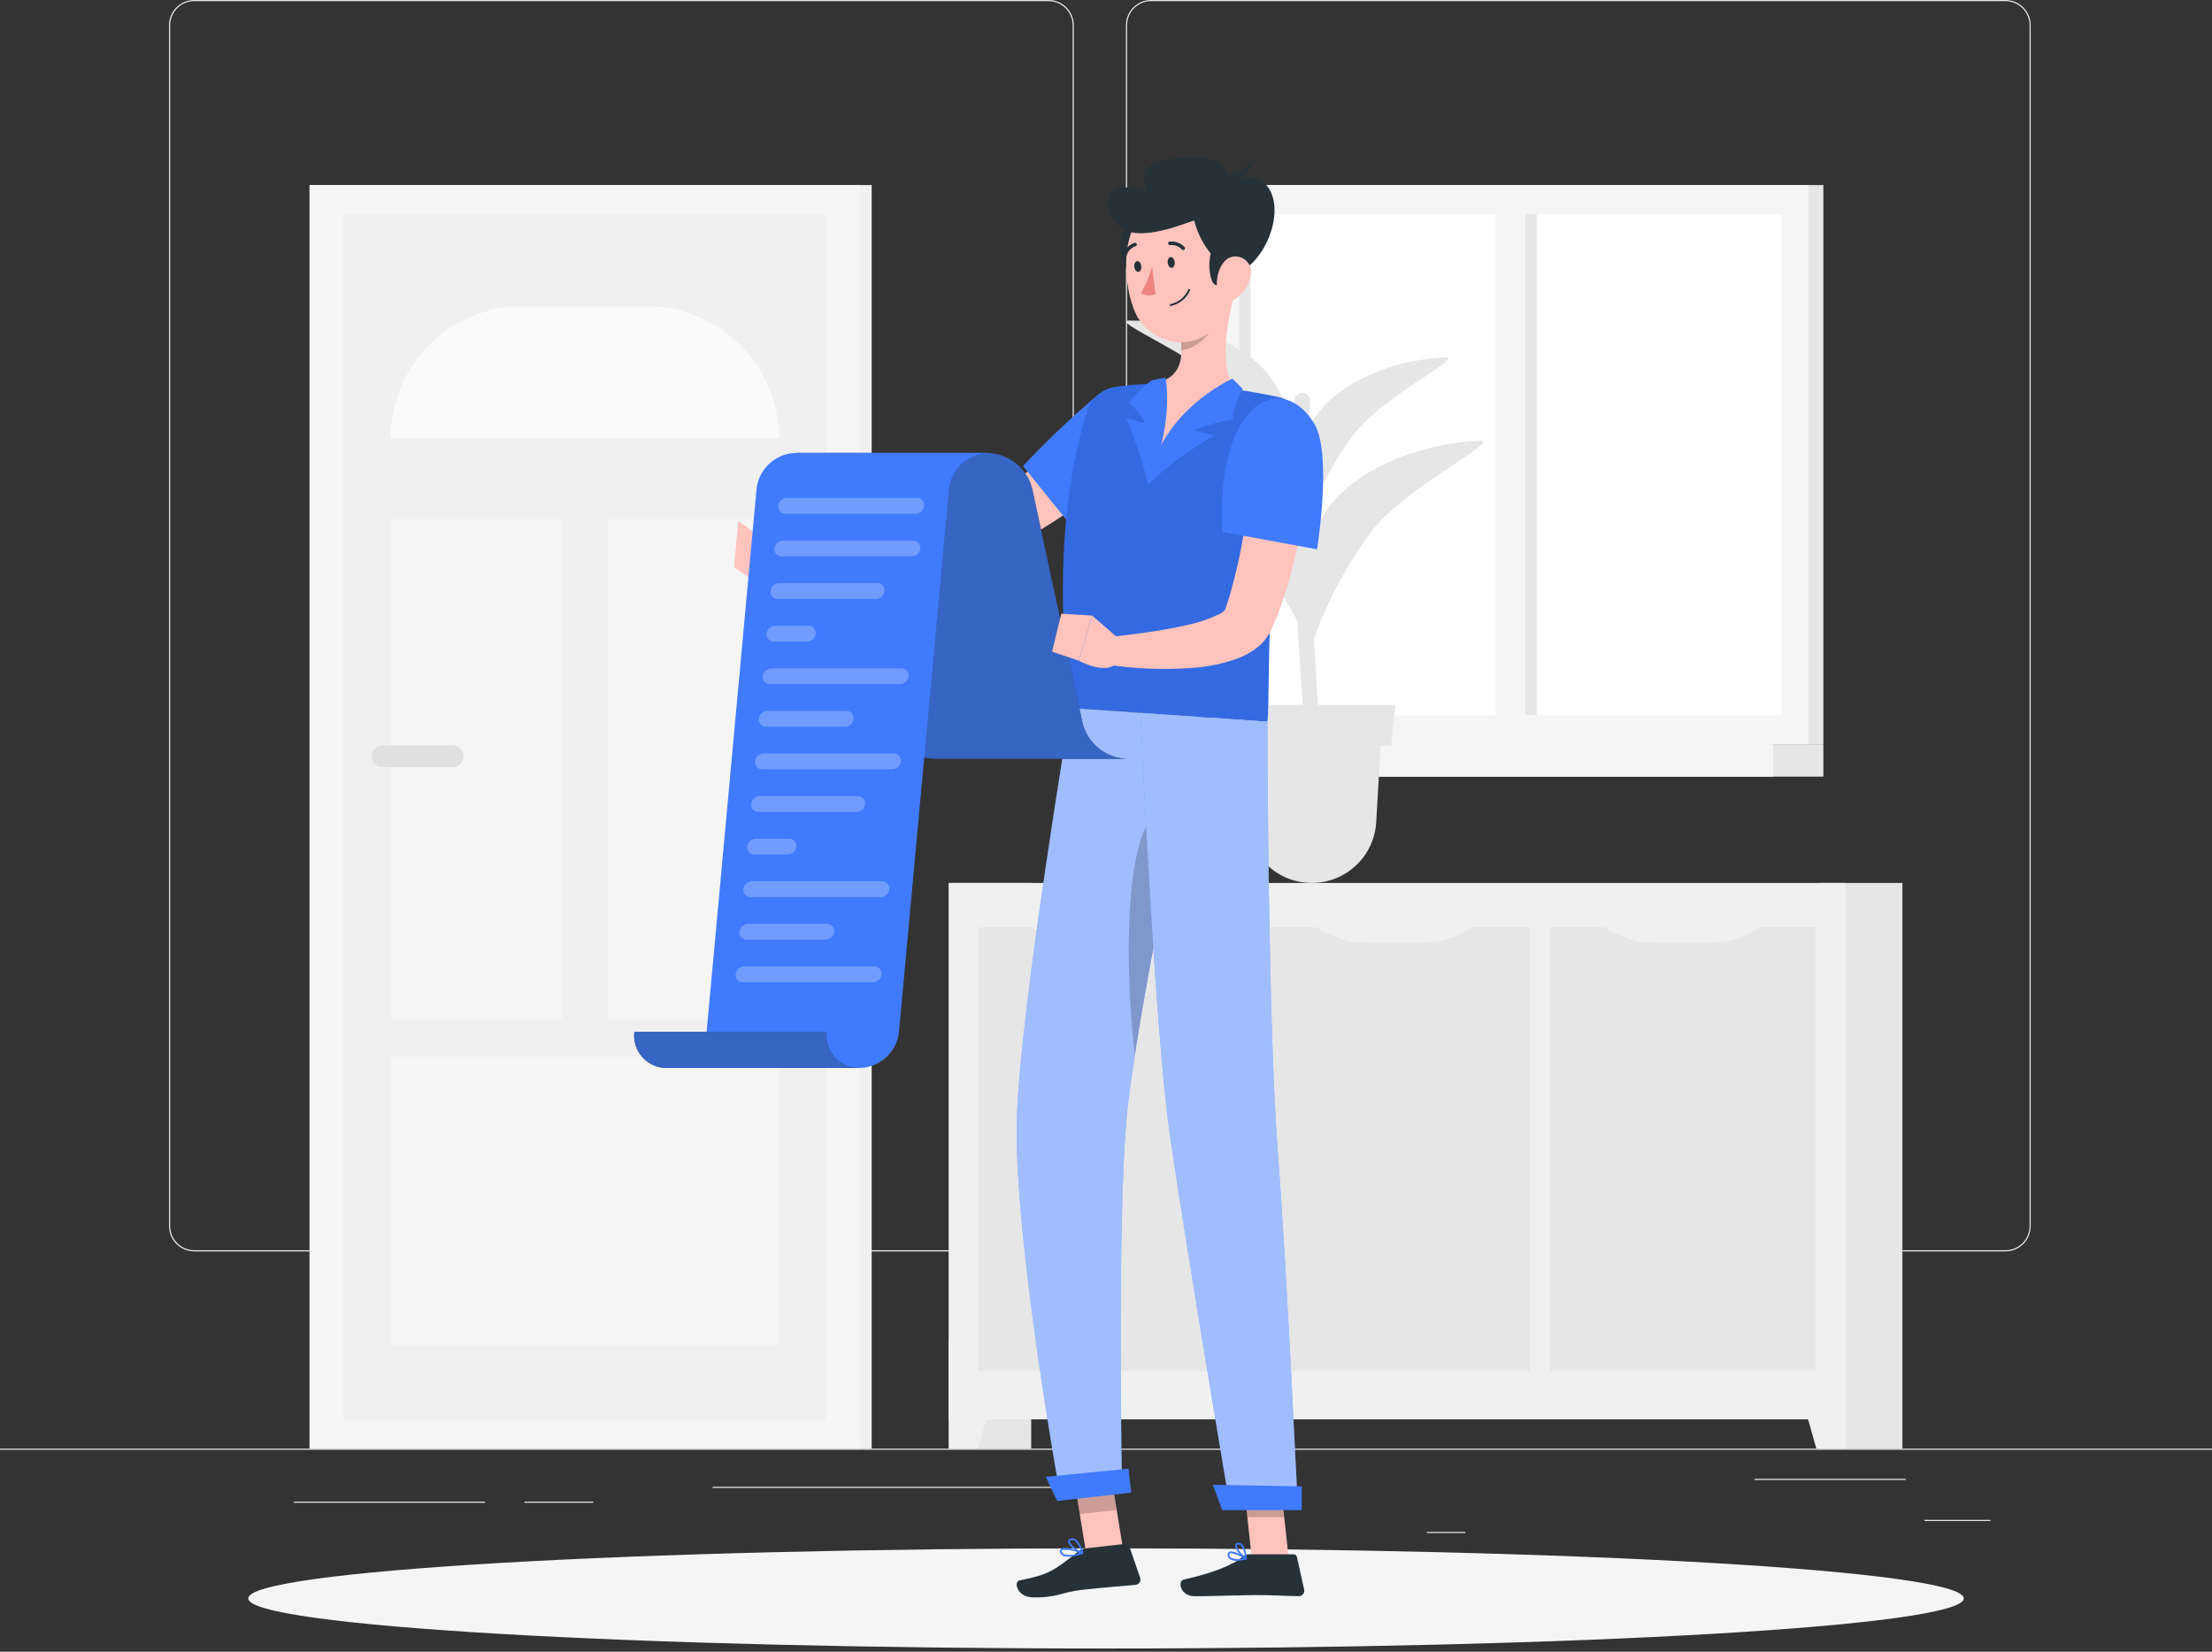 <svg width="300" height="224" viewBox="0 0 300 224" fill="none" xmlns="http://www.w3.org/2000/svg">
<rect x="0" y="0" width="300" height="224" fill="#333333" stroke="none"/>
<path d="M300 196.468H0V196.618H300V196.468Z" fill="#EBEBEB"/>
<path d="M269.941 206.125H261V206.275H269.941V206.125Z" fill="#EBEBEB"/>
<path d="M198.731 207.754H193.516V207.904H198.731V207.754Z" fill="#EBEBEB"/>
<path d="M258.466 200.554H237.951V200.704H258.466V200.554Z" fill="#EBEBEB"/>
<path d="M65.778 203.649H39.862V203.8H65.778V203.649Z" fill="#EBEBEB"/>
<path d="M80.466 203.649H71.12V203.8H80.466V203.649Z" fill="#EBEBEB"/>
<path d="M152.853 201.636H96.647V201.786H152.853V201.636Z" fill="#EBEBEB"/>
<path d="M142.207 169.708H26.347C25.439 169.707 24.568 169.346 23.926 168.704C23.284 168.062 22.923 167.191 22.922 166.283V3.424C22.923 2.516 23.284 1.646 23.927 1.004C24.569 0.362 25.439 0.001 26.347 0H142.207C143.115 0.001 143.985 0.362 144.627 1.004C145.269 1.646 145.63 2.516 145.631 3.424V166.281C145.631 167.189 145.27 168.06 144.628 168.703C143.986 169.345 143.116 169.707 142.207 169.708ZM26.348 0.15C25.482 0.153 24.652 0.498 24.04 1.11C23.427 1.723 23.082 2.553 23.079 3.419V166.281C23.082 167.147 23.427 167.977 24.04 168.59C24.652 169.202 25.482 169.547 26.348 169.55H142.209C143.075 169.547 143.905 169.202 144.517 168.59C145.13 167.977 145.475 167.147 145.477 166.281V3.424C145.475 2.558 145.13 1.728 144.517 1.115C143.905 0.503 143.075 0.158 142.209 0.155L26.348 0.15Z" fill="#EBEBEB"/>
<path d="M271.986 169.708H156.126C155.218 169.707 154.348 169.346 153.706 168.704C153.064 168.062 152.703 167.191 152.702 166.283V3.424C152.703 2.516 153.064 1.646 153.706 1.004C154.348 0.362 155.218 0.001 156.126 0H271.986C272.894 0.001 273.765 0.362 274.407 1.004C275.049 1.646 275.41 2.516 275.411 3.424V166.281C275.411 167.189 275.05 168.061 274.408 168.703C273.766 169.346 272.895 169.707 271.986 169.708ZM156.126 0.15C155.26 0.153 154.43 0.498 153.817 1.11C153.205 1.723 152.86 2.553 152.857 3.419V166.281C152.86 167.147 153.205 167.977 153.817 168.59C154.43 169.202 155.26 169.547 156.126 169.55H271.986C272.854 169.549 273.685 169.204 274.299 168.592C274.913 167.979 275.259 167.148 275.261 166.281V3.424C275.259 2.557 274.913 1.726 274.299 1.113C273.685 0.5 272.854 0.156 271.986 0.155L156.126 0.15Z" fill="#EBEBEB"/>
<path d="M128.684 196.466H139.857V119.744H128.684V196.466Z" fill="#E6E6E6"/>
<path d="M132.619 196.466H128.686V181.89H136.743L132.619 196.466Z" fill="#F0F0F0"/>
<path d="M246.839 196.466H258.012V119.744H246.839V196.466Z" fill="#E6E6E6"/>
<path d="M128.685 192.487L250.271 192.487V119.744L128.685 119.744V192.487Z" fill="#F0F0F0"/>
<path d="M246.343 196.466H250.277V181.89H242.215L246.343 196.466Z" fill="#F0F0F0"/>
<path d="M210.186 125.767V185.942H246.228V125.767H210.186Z" fill="#E6E6E6"/>
<path d="M224.642 127.883H231.773C234.79 127.914 237.711 126.817 239.962 124.806H216.454C218.704 126.816 221.624 127.914 224.642 127.883Z" fill="#F0F0F0"/>
<path d="M171.456 125.767V185.942H207.499V125.767H171.456Z" fill="#E6E6E6"/>
<path d="M185.548 127.883H192.679C195.696 127.914 198.616 126.816 200.867 124.806H177.359C179.61 126.817 182.53 127.914 185.548 127.883Z" fill="#F0F0F0"/>
<path d="M132.728 125.767V185.942H168.77V125.767H132.728Z" fill="#E6E6E6"/>
<path d="M146.82 127.883H153.951C156.968 127.914 159.889 126.817 162.14 124.806H138.631C140.882 126.817 143.802 127.914 146.82 127.883Z" fill="#F0F0F0"/>
<path d="M41.986 196.466H118.222L118.222 25.095H41.986L41.986 196.466Z" fill="#F0F0F0"/>
<path d="M41.987 196.466H116.613L116.613 25.095H41.987L41.987 196.466Z" fill="#F5F5F5"/>
<path d="M112.065 192.577L112.065 28.983L46.533 28.983L46.533 192.577H112.065Z" fill="#F0F0F0"/>
<path d="M105.626 59.408C105.626 57.062 105.164 54.739 104.266 52.571C103.369 50.404 102.053 48.434 100.394 46.775C98.735 45.116 96.765 43.8 94.597 42.902C92.43 42.005 90.107 41.542 87.761 41.542H70.84C66.102 41.542 61.558 43.425 58.207 46.775C54.857 50.126 52.975 54.67 52.975 59.408H105.626Z" fill="#FAFAFA"/>
<path d="M105.627 182.409V143.327H52.975V182.409H105.627Z" fill="#F5F5F5"/>
<path d="M105.627 70.428H82.402V138.284H105.627V70.428Z" fill="#F5F5F5"/>
<path d="M76.199 70.428H52.975V138.284H76.199V70.428Z" fill="#F5F5F5"/>
<path d="M61.397 104.05H51.885C51.494 104.05 51.119 103.894 50.843 103.617C50.566 103.341 50.41 102.966 50.409 102.575C50.41 102.184 50.566 101.809 50.843 101.533C51.119 101.256 51.494 101.1 51.885 101.099H61.397C61.788 101.1 62.163 101.256 62.439 101.533C62.716 101.809 62.872 102.184 62.873 102.575C62.872 102.966 62.716 103.341 62.44 103.617C62.163 103.894 61.788 104.05 61.397 104.05Z" fill="#E0E0E0"/>
<path d="M47.715 192.577L47.715 28.983H46.536L46.536 192.577H47.715Z" fill="#F0F0F0"/>
<path d="M166.443 100.935L247.29 100.935V25.095L166.443 25.095V100.935Z" fill="#E6E6E6"/>
<path d="M164.406 100.935L245.253 100.935V25.095L164.406 25.095V100.935Z" fill="#F5F5F5"/>
<path d="M159.685 105.325L247.29 105.325V100.935L159.685 100.935V105.325Z" fill="#E6E6E6"/>
<path d="M157.391 105.325L240.483 105.325V100.935L157.391 100.935V105.325Z" fill="#F5F5F5"/>
<path d="M241.594 96.991V29.04L168.063 29.04V96.991H241.594Z" fill="white"/>
<path d="M206.866 96.991V29.04H202.79V96.991H206.866Z" fill="#F5F5F5"/>
<path d="M169.604 96.991V29.04H168.062V96.991H169.604Z" fill="#E6E6E6"/>
<path d="M208.406 96.991V29.04H206.865V96.991H208.406Z" fill="#E6E6E6"/>
<path d="M177.312 102.946C175.825 87.54 174.79 62.541 175.594 54.181C175.608 54.037 175.652 53.898 175.724 53.773C175.796 53.648 175.893 53.539 176.01 53.454C176.166 53.34 176.35 53.273 176.542 53.259C176.734 53.245 176.926 53.285 177.097 53.375C177.267 53.464 177.409 53.6 177.506 53.767C177.603 53.933 177.651 54.124 177.645 54.316C177.503 58.459 177.339 68.814 178.222 86.677C178.661 95.57 179.295 101.659 178.86 102.944L177.312 102.946Z" fill="#E6E6E6"/>
<path d="M171.769 67.439C167.532 62.738 158.889 59.395 150.078 59.412C146.619 59.419 160.602 64.881 166.422 70.913C171.072 75.923 174.901 81.638 177.764 87.845C176.641 78.638 176.003 72.138 171.769 67.439Z" fill="#E6E6E6"/>
<path d="M180.161 68.87C183.672 63.974 191.792 60.209 200.573 59.782C204.02 59.615 190.905 65.759 186.01 72.057C182.105 77.321 179.137 83.219 177.237 89.491C176.98 80.274 176.646 73.767 180.161 68.87Z" fill="#E6E6E6"/>
<path d="M171.581 50.269C167.996 46.288 160.674 43.458 153.212 43.472C150.284 43.472 162.124 48.105 167.048 53.207C170.986 57.449 174.228 62.288 176.653 67.544C175.706 59.755 175.163 54.25 171.581 50.269Z" fill="#E6E6E6"/>
<path d="M178.686 56.157C181.663 52.01 188.536 48.822 195.971 48.462C198.89 48.32 187.784 53.522 183.639 58.855C180.331 63.315 177.818 68.311 176.209 73.625C175.994 65.814 175.709 60.301 178.686 56.157Z" fill="#E6E6E6"/>
<path d="M177.91 119.744C175.676 119.744 173.526 118.89 171.902 117.356C170.277 115.822 169.301 113.725 169.173 111.495L168.4 98.101H187.42L186.648 111.495C186.519 113.725 185.543 115.822 183.918 117.356C182.294 118.89 180.144 119.744 177.91 119.744Z" fill="#E6E6E6"/>
<path d="M188.651 101.146H167.173L166.558 95.577H189.271L188.651 101.146Z" fill="#E6E6E6"/>
<path d="M150 223.566C214.249 223.566 266.334 220.524 266.334 216.772C266.334 213.019 214.249 209.977 150 209.977C85.751 209.977 33.666 213.019 33.666 216.772C33.666 220.524 85.751 223.566 150 223.566Z" fill="#F5F5F5"/>
<path d="M152.347 210.279L147.338 210.843L145.49 199.482L150.5 198.918L152.347 210.279Z" fill="#FFC3BD"/>
<path d="M174.777 211.373H169.774L168.528 199.789H173.531L174.777 211.373Z" fill="#FFC3BD"/>
<path d="M169.362 210.791H175.46C175.56 210.791 175.656 210.825 175.733 210.887C175.811 210.949 175.865 211.036 175.887 211.133L176.874 215.579C176.898 215.688 176.896 215.8 176.87 215.907C176.844 216.015 176.793 216.115 176.723 216.201C176.653 216.287 176.564 216.355 176.463 216.402C176.363 216.448 176.253 216.471 176.142 216.469C174.18 216.435 172.752 216.32 170.278 216.32C168.757 216.32 164.171 216.478 162.072 216.478C160.014 216.478 159.698 214.401 160.557 214.214C164.412 213.366 167.316 212.208 168.548 211.099C168.772 210.899 169.062 210.789 169.362 210.791Z" fill="#263238"/>
<path d="M147.255 209.985L152.684 209.37C152.783 209.358 152.882 209.381 152.966 209.434C153.051 209.486 153.114 209.566 153.147 209.66L154.63 213.967C154.667 214.071 154.68 214.182 154.668 214.292C154.656 214.402 154.618 214.508 154.559 214.601C154.5 214.695 154.42 214.774 154.326 214.831C154.231 214.889 154.125 214.925 154.015 214.935C152.053 215.124 149.211 215.33 146.751 215.61C143.873 215.936 143.393 216.706 139.999 216.628C137.941 216.579 137.425 214.491 138.288 214.327C142.22 213.563 142.981 212.969 146.105 210.516C146.432 210.236 146.83 210.052 147.255 209.985Z" fill="#263238"/>
<path d="M151.674 64.38C149.994 65.767 148.34 66.973 146.63 68.208C144.919 69.443 143.172 70.589 141.374 71.702C139.576 72.814 137.731 73.881 135.797 74.849C133.819 75.874 131.76 76.733 129.64 77.418C129.08 77.598 128.534 77.745 127.904 77.903C127.289 78.036 126.666 78.136 126.04 78.202C124.913 78.323 123.852 78.377 122.795 78.426C120.689 78.523 118.622 78.52 116.558 78.506C112.429 78.456 108.336 78.257 104.225 77.894L104.163 74.141C108.201 73.622 112.256 73.173 116.27 72.721C118.276 72.503 120.277 72.259 122.232 72.003C123.201 71.871 124.169 71.716 125.063 71.55C125.447 71.483 125.827 71.393 126.201 71.283C126.553 71.162 126.985 71.024 127.385 70.863C129.101 70.166 130.766 69.351 132.369 68.424C134.029 67.472 135.69 66.449 137.322 65.362C138.954 64.274 140.579 63.148 142.189 61.999C143.799 60.85 145.408 59.634 146.919 58.489L151.674 64.38Z" fill="#FFC3BD"/>
<path d="M156.564 60.103C155.845 64.832 145.888 72.066 145.888 72.066L138.745 63.2C141.874 59.861 145.192 56.704 148.682 53.744C151.897 51.117 157.346 54.958 156.564 60.103Z" fill="#407BFF"/>
<path d="M105.541 74.537L102.701 72.515L102.39 78.903C102.819 78.904 103.242 78.8 103.622 78.6C104.002 78.4 104.327 78.11 104.569 77.755L105.541 74.537Z" fill="#FFC3BD"/>
<path d="M100.135 70.656L99.554 76.916L102.392 78.903L102.703 72.515L100.135 70.656Z" fill="#FFC3BD"/>
<path opacity="0.2" d="M145.493 199.486L146.445 205.342L151.456 204.778L150.504 198.922L145.493 199.486Z" fill="black"/>
<path opacity="0.2" d="M173.534 199.79H168.529L169.173 205.761H174.178L173.534 199.79Z" fill="black"/>
<path d="M173.604 53.895C173.977 53.979 174.329 54.136 174.64 54.358C174.951 54.58 175.214 54.861 175.415 55.186C175.615 55.511 175.749 55.873 175.807 56.25C175.866 56.628 175.848 57.013 175.756 57.383C174.67 61.889 173.852 66.454 173.305 71.056C172.832 74.931 172.549 78.632 172.372 81.986C171.957 89.85 172.13 95.844 171.895 97.875C167.983 97.604 153.242 96.579 145.204 96.017C142.491 74.777 145.671 61.222 147.456 55.715C147.73 54.857 148.241 54.094 148.931 53.515C149.622 52.937 150.462 52.566 151.355 52.446C152.379 52.312 153.604 52.182 154.897 52.106C155.35 52.077 155.809 52.061 156.276 52.051C160.071 52.096 163.859 52.36 167.624 52.841C168.338 52.926 169.059 53.031 169.762 53.144C171.165 53.378 172.499 53.648 173.604 53.895Z" fill="#346AE1"/>
<path d="M167.393 39.992C166.424 43.592 165.24 50.231 167.625 52.846C161.438 57.008 157.489 62.866 156.35 61.594C155.753 60.928 155.494 53.222 156.279 52.055C160.418 51.367 160.523 48.339 160.012 45.453L167.393 39.992Z" fill="#FFC3BD"/>
<path d="M167.145 51.354C167.145 51.354 157.064 55.815 155.728 65.791C158.505 62.576 164.639 59.077 164.639 59.077L161.933 58.3C163.654 57.647 165.436 57.167 167.252 56.869C166.952 55.491 168.552 52.743 168.552 52.743L167.145 51.354Z" fill="#407BFF"/>
<path d="M158.049 51.193C158.049 51.193 159.393 56.891 155.728 65.791C155.005 62.685 154.015 59.647 152.767 56.711L155.235 57.383C155.235 57.383 155.114 56.234 153.115 54.706C153.948 53.497 154.987 52.442 156.184 51.591L158.049 51.193Z" fill="#407BFF"/>
<path opacity="0.2" d="M164.384 42.221L160.016 45.451C160.145 46.123 160.215 46.805 160.225 47.489C161.799 47.368 164.051 45.815 164.33 44.199C164.468 43.548 164.486 42.878 164.384 42.221Z" fill="black"/>
<path d="M154.582 29.566C152.142 29.671 150.796 33.877 153.272 37.34C155.748 40.804 157.869 29.424 154.582 29.566Z" fill="#263238"/>
<path d="M166.613 33.267C166.903 38.223 167.324 41.108 165.142 43.933C161.862 48.181 155.518 46.658 153.754 41.888C152.167 37.595 151.96 30.211 156.538 27.675C157.545 27.11 158.68 26.812 159.835 26.81C160.99 26.807 162.126 27.1 163.136 27.661C164.145 28.221 164.995 29.03 165.603 30.011C166.212 30.993 166.56 32.113 166.613 33.267Z" fill="#FFC3BD"/>
<path d="M167.34 37.075C166.014 36.298 164.857 35.266 163.935 34.037C163.012 32.809 162.344 31.409 161.968 29.919C160.515 30.263 153.274 33.595 151.048 29.919C148.821 26.244 151.623 24.087 155.789 26.35C153.946 23.098 155.622 21.508 161.411 21.367C167.2 21.227 166.422 24.583 166.422 24.583C166.422 24.583 170.804 22.675 172.354 26.035C174.15 29.897 170.837 36.492 167.34 37.075Z" fill="#263238"/>
<path d="M165.432 23.695C165.485 23.695 167.624 24.21 170.089 21.729C169.647 23.845 165.819 25.255 165.819 25.255L165.432 23.695Z" fill="#263238"/>
<path d="M168.309 30.946C166 30.148 163.205 33.568 164.238 37.698C165.27 41.827 171.419 32.021 168.309 30.946Z" fill="#263238"/>
<path d="M169.615 37.389C169.404 38.62 168.714 39.717 167.695 40.44C166.338 41.387 165.115 40.304 165.032 38.738C164.961 37.328 165.581 35.137 167.164 34.814C167.511 34.749 167.869 34.772 168.205 34.881C168.541 34.989 168.845 35.18 169.088 35.436C169.332 35.692 169.508 36.005 169.6 36.346C169.692 36.687 169.697 37.045 169.615 37.389Z" fill="#FFC3BD"/>
<path d="M152.727 152.378C153.93 137.746 162.748 97.241 162.748 97.241L145.201 96.017C145.201 96.017 138.434 136.224 137.916 151.483C137.376 167.349 143.758 202.611 143.758 202.611L152.173 201.653C152.173 201.653 151.52 167.07 152.727 152.378Z" fill="#407BFF"/>
<path opacity="0.5" d="M152.727 152.378C153.93 137.746 162.748 97.241 162.748 97.241L145.201 96.017C145.201 96.017 138.434 136.224 137.916 151.483C137.376 167.349 143.758 202.611 143.758 202.611L152.173 201.653C152.173 201.653 151.52 167.07 152.727 152.378Z" fill="white"/>
<path opacity="0.2" d="M156.138 110.958C152.601 115.481 152.538 131.366 153.906 143.102C155.21 134.636 157.264 123.884 159.064 114.921L156.138 110.958Z" fill="black"/>
<path d="M154.67 96.677C154.67 96.677 156.563 139.504 158.676 154.007C160.988 169.89 166.861 204.604 166.861 204.604H176.024C176.024 204.604 174.516 171.908 173.307 156.304C171.93 138.53 171.893 97.877 171.893 97.877L154.67 96.677Z" fill="#407BFF"/>
<path opacity="0.5" d="M154.67 96.677C154.67 96.677 156.563 139.504 158.676 154.007C160.988 169.89 166.861 204.604 166.861 204.604H176.024C176.024 204.604 174.516 171.908 173.307 156.304C171.93 138.53 171.893 97.877 171.893 97.877L154.67 96.677Z" fill="white"/>
<path d="M165.76 204.798H176.548V201.576L164.488 201.366L165.76 204.798Z" fill="#407BFF"/>
<path d="M143.391 203.559L153.42 202.422L153.057 199.181L141.825 200.281L143.391 203.559Z" fill="#407BFF"/>
<path d="M159.315 35.539C159.364 35.94 159.194 36.29 158.928 36.321C158.662 36.353 158.415 36.054 158.367 35.653C158.32 35.252 158.488 34.902 158.755 34.871C159.021 34.839 159.268 35.139 159.315 35.539Z" fill="#263238"/>
<path d="M154.788 36.083C154.837 36.483 154.667 36.833 154.401 36.865C154.135 36.896 153.888 36.597 153.839 36.196C153.791 35.796 153.96 35.446 154.227 35.414C154.493 35.383 154.74 35.687 154.788 36.083Z" fill="#263238"/>
<path d="M156.251 36.109C155.921 37.391 155.416 38.621 154.75 39.766C155.047 39.928 155.376 40.024 155.714 40.047C156.052 40.069 156.391 40.017 156.706 39.895L156.251 36.109Z" fill="#ED847E"/>
<path d="M160.546 33.906C160.504 33.919 160.459 33.919 160.416 33.909C160.373 33.898 160.335 33.875 160.304 33.844C160.103 33.624 159.854 33.454 159.576 33.349C159.297 33.244 158.998 33.206 158.702 33.239C158.64 33.249 158.577 33.235 158.525 33.2C158.474 33.165 158.438 33.111 158.425 33.05C158.418 33.019 158.418 32.988 158.424 32.957C158.431 32.926 158.443 32.897 158.46 32.871C158.478 32.846 158.501 32.823 158.527 32.806C158.553 32.789 158.583 32.778 158.614 32.773C158.987 32.724 159.367 32.766 159.72 32.895C160.074 33.024 160.392 33.236 160.646 33.514C160.69 33.559 160.714 33.619 160.714 33.681C160.714 33.744 160.69 33.804 160.646 33.849C160.618 33.876 160.584 33.896 160.546 33.906Z" fill="#263238"/>
<path d="M158.806 41.493C159.377 41.373 159.911 41.117 160.363 40.747C160.815 40.377 161.17 39.904 161.401 39.367C161.412 39.335 161.41 39.3 161.395 39.269C161.38 39.239 161.354 39.215 161.322 39.204C161.29 39.193 161.255 39.195 161.224 39.209C161.193 39.224 161.17 39.251 161.158 39.283C160.938 39.776 160.605 40.211 160.185 40.552C159.766 40.893 159.272 41.131 158.744 41.246C158.728 41.25 158.713 41.257 158.699 41.267C158.685 41.276 158.674 41.289 158.665 41.303C158.656 41.317 158.65 41.333 158.647 41.349C158.645 41.366 158.645 41.383 158.649 41.399C158.652 41.415 158.659 41.431 158.669 41.444C158.679 41.458 158.691 41.469 158.705 41.478C158.719 41.487 158.735 41.493 158.752 41.496C158.768 41.499 158.785 41.498 158.801 41.495L158.806 41.493Z" fill="#263238"/>
<path d="M152.658 34.758C152.611 34.774 152.559 34.774 152.512 34.758C152.453 34.736 152.405 34.693 152.378 34.637C152.351 34.581 152.346 34.516 152.365 34.457C152.479 34.098 152.677 33.771 152.944 33.505C153.21 33.239 153.537 33.041 153.897 32.929C153.957 32.915 154.021 32.925 154.075 32.957C154.128 32.989 154.167 33.041 154.184 33.101C154.197 33.161 154.187 33.225 154.156 33.278C154.124 33.332 154.073 33.371 154.013 33.388C153.73 33.482 153.474 33.642 153.266 33.855C153.057 34.067 152.902 34.326 152.813 34.61C152.8 34.645 152.78 34.677 152.753 34.702C152.726 34.728 152.694 34.747 152.658 34.758Z" fill="#263238"/>
<path d="M167.714 211.665C167.371 211.692 167.03 211.602 166.745 211.41C166.657 211.333 166.588 211.236 166.546 211.127C166.504 211.018 166.489 210.9 166.503 210.784C166.503 210.715 166.522 210.647 166.558 210.588C166.594 210.528 166.645 210.48 166.707 210.449C167.262 210.163 168.874 211.156 169.055 211.269C169.075 211.282 169.091 211.3 169.101 211.322C169.11 211.343 169.114 211.367 169.11 211.39C169.106 211.413 169.095 211.435 169.079 211.452C169.063 211.469 169.043 211.482 169.02 211.487C168.593 211.595 168.155 211.655 167.714 211.665ZM166.971 210.63C166.918 210.628 166.865 210.638 166.817 210.659C166.792 210.673 166.772 210.693 166.759 210.718C166.746 210.742 166.74 210.77 166.742 210.798C166.731 210.878 166.74 210.959 166.768 211.034C166.796 211.109 166.842 211.175 166.903 211.228C167.462 211.483 168.097 211.515 168.679 211.318C168.157 210.98 167.575 210.746 166.965 210.63H166.971Z" fill="#407BFF"/>
<path d="M168.989 211.49C168.969 211.49 168.95 211.485 168.932 211.475C168.415 211.194 167.414 210.097 167.519 209.538C167.537 209.451 167.584 209.372 167.652 209.315C167.721 209.259 167.807 209.227 167.896 209.227C167.986 209.216 168.077 209.224 168.164 209.25C168.251 209.276 168.332 209.32 168.401 209.379C168.982 209.855 169.102 211.298 169.105 211.359C169.107 211.38 169.103 211.401 169.093 211.421C169.084 211.44 169.07 211.456 169.052 211.468C169.034 211.481 169.012 211.488 168.989 211.49ZM167.979 209.462H167.925C167.771 209.481 167.758 209.551 167.752 209.583C167.689 209.912 168.327 210.74 168.841 211.131C168.807 210.559 168.602 210.011 168.251 209.557C168.174 209.495 168.078 209.461 167.979 209.462Z" fill="#407BFF"/>
<path d="M146.848 210.725L146.829 210.733C146.046 210.984 144.644 211.338 144.045 210.919C143.956 210.858 143.884 210.777 143.834 210.681C143.784 210.586 143.758 210.48 143.759 210.372C143.754 210.307 143.766 210.242 143.794 210.184C143.822 210.125 143.864 210.074 143.917 210.037C144.48 209.641 146.595 210.419 146.835 210.51C146.856 210.519 146.873 210.534 146.886 210.552C146.899 210.57 146.907 210.592 146.908 210.614C146.909 210.636 146.904 210.659 146.894 210.678C146.883 210.698 146.868 210.714 146.848 210.726V210.725ZM144.084 210.211L144.057 210.228C144.035 210.243 144.018 210.263 144.007 210.287C143.996 210.31 143.993 210.337 143.996 210.363C143.995 210.434 144.011 210.504 144.043 210.567C144.075 210.631 144.122 210.685 144.18 210.726C144.916 210.956 145.71 210.913 146.417 210.605C145.685 210.28 144.882 210.144 144.083 210.211H144.084Z" fill="#407BFF"/>
<path d="M146.849 210.725C146.82 210.739 146.787 210.742 146.757 210.732C146.127 210.531 144.82 209.59 144.844 209.019C144.85 208.884 144.926 208.709 145.246 208.64C145.361 208.614 145.481 208.612 145.597 208.634C145.713 208.656 145.824 208.702 145.922 208.768C146.435 209.259 146.78 209.898 146.909 210.596C146.914 210.617 146.912 210.638 146.906 210.657C146.9 210.677 146.888 210.695 146.873 210.709C146.866 210.715 146.858 210.72 146.849 210.725ZM145.165 208.921C145.084 208.964 145.081 209.015 145.08 209.035C145.063 209.378 145.966 210.131 146.621 210.429C146.5 209.871 146.211 209.364 145.792 208.976C145.72 208.927 145.639 208.893 145.554 208.876C145.468 208.86 145.381 208.861 145.296 208.881C145.25 208.888 145.206 208.901 145.165 208.921Z" fill="#407BFF"/>
<path d="M177.825 61.111C177.698 63.065 177.468 64.885 177.229 66.763C176.991 68.642 176.67 70.484 176.318 72.342C175.621 76.138 174.591 79.865 173.241 83.48L172.647 84.881L172.497 85.231L172.459 85.318L172.398 85.451L172.223 85.796C171.993 86.216 171.716 86.608 171.399 86.966C170.877 87.553 170.267 88.056 169.59 88.455C169.042 88.781 168.467 89.06 167.872 89.289C165.889 90.004 163.816 90.437 161.712 90.575C157.893 90.86 154.054 90.717 150.267 90.147L150.403 86.394L153.05 86.095C153.937 85.99 154.82 85.853 155.698 85.732C157.449 85.474 159.183 85.186 160.836 84.802C162.364 84.491 163.85 83.999 165.262 83.335C165.643 83.175 165.976 82.921 166.23 82.595C166.246 82.509 166.055 82.886 166.28 82.284L166.676 81.127C167.646 77.809 168.387 74.428 168.896 71.009C169.181 69.268 169.424 67.512 169.659 65.75C169.894 63.989 170.088 62.191 170.273 60.502L177.825 61.111Z" fill="#FFC3BD"/>
<path d="M178.26 57.484C180.71 61.591 178.624 74.502 178.624 74.502L165.791 72.13C165.791 72.13 165.096 64.745 167.539 59.062C170.191 52.877 175.293 52.507 178.26 57.484Z" fill="#407BFF"/>
<path d="M146.81 98.006L140 66.33C139.673 64.977 138.915 63.768 137.841 62.883C136.767 61.999 135.434 61.488 134.044 61.427H107.95C109.341 61.487 110.674 61.998 111.748 62.883C112.823 63.767 113.581 64.977 113.908 66.33L120.718 98.006C121.045 99.358 121.802 100.568 122.877 101.453C123.951 102.337 125.284 102.848 126.674 102.909H152.767C151.376 102.848 150.043 102.337 148.969 101.453C147.895 100.568 147.137 99.358 146.81 98.006Z" fill="#263238"/>
<path opacity="0.7" d="M146.81 98.006L140 66.33C139.673 64.977 138.915 63.768 137.841 62.883C136.767 61.999 135.434 61.488 134.044 61.427H107.95C109.341 61.487 110.674 61.998 111.748 62.883C112.823 63.767 113.581 64.977 113.908 66.33L120.718 98.006C121.045 99.358 121.802 100.568 122.877 101.453C123.951 102.337 125.284 102.848 126.674 102.909H152.767C151.376 102.848 150.043 102.337 148.969 101.453C147.895 100.568 147.137 99.358 146.81 98.006Z" fill="#407BFF"/>
<path d="M107.951 61.427H134.043C132.707 61.452 131.426 61.964 130.441 62.867C129.456 63.77 128.835 65.001 128.694 66.33L121.925 139.938C121.784 141.267 121.163 142.498 120.178 143.401C119.193 144.304 117.912 144.816 116.577 144.841H100.291C99.663 144.853 99.041 144.731 98.465 144.482C97.889 144.234 97.372 143.865 96.95 143.401C96.528 142.936 96.21 142.387 96.017 141.79C95.825 141.193 95.762 140.562 95.833 139.938L102.603 66.33C102.744 65.001 103.365 63.77 104.35 62.867C105.334 61.964 106.615 61.452 107.951 61.427Z" fill="#407BFF"/>
<path d="M112.119 139.937C112.048 140.56 112.111 141.192 112.303 141.789C112.496 142.386 112.814 142.935 113.236 143.399C113.658 143.864 114.174 144.232 114.75 144.481C115.327 144.729 115.949 144.852 116.577 144.84H90.484C89.857 144.852 89.234 144.73 88.658 144.481C88.082 144.233 87.565 143.864 87.143 143.4C86.721 142.935 86.403 142.386 86.21 141.789C86.018 141.192 85.955 140.56 86.027 139.937H112.119Z" fill="#263238"/>
<path opacity="0.7" d="M112.119 139.937C112.048 140.56 112.111 141.192 112.303 141.789C112.496 142.386 112.814 142.935 113.236 143.399C113.658 143.864 114.174 144.232 114.75 144.481C115.327 144.729 115.949 144.852 116.577 144.84H90.484C89.857 144.852 89.234 144.73 88.658 144.481C88.082 144.233 87.565 143.864 87.143 143.4C86.721 142.935 86.403 142.386 86.21 141.789C86.018 141.192 85.955 140.56 86.027 139.937H112.119Z" fill="#407BFF"/>
<g opacity="0.5">
<path opacity="0.5" d="M124.174 69.674H106.517C106.381 69.676 106.246 69.648 106.121 69.594C105.996 69.54 105.884 69.459 105.792 69.358C105.701 69.257 105.632 69.138 105.59 69.008C105.548 68.879 105.534 68.742 105.549 68.606C105.58 68.317 105.716 68.049 105.93 67.853C106.144 67.656 106.423 67.544 106.714 67.538H124.367C124.504 67.536 124.639 67.564 124.764 67.618C124.889 67.672 125.001 67.752 125.093 67.853C125.184 67.954 125.253 68.074 125.295 68.204C125.337 68.333 125.351 68.471 125.336 68.606C125.305 68.895 125.17 69.162 124.956 69.359C124.742 69.555 124.464 69.667 124.174 69.674Z" fill="white"/>
<path opacity="0.5" d="M123.647 75.45H105.991C105.855 75.452 105.72 75.425 105.595 75.37C105.47 75.316 105.357 75.236 105.266 75.135C105.174 75.034 105.105 74.914 105.063 74.784C105.021 74.655 105.007 74.518 105.023 74.382C105.054 74.093 105.189 73.825 105.404 73.629C105.618 73.432 105.897 73.32 106.187 73.314H123.844C123.98 73.312 124.115 73.34 124.24 73.394C124.365 73.448 124.477 73.529 124.569 73.63C124.66 73.731 124.729 73.85 124.771 73.98C124.813 74.109 124.827 74.247 124.812 74.382C124.781 74.671 124.645 74.939 124.431 75.136C124.217 75.332 123.938 75.444 123.647 75.45Z" fill="white"/>
<path opacity="0.5" d="M118.794 81.226H105.466C105.329 81.228 105.194 81.201 105.069 81.146C104.944 81.092 104.832 81.012 104.74 80.911C104.649 80.81 104.58 80.69 104.538 80.561C104.496 80.431 104.482 80.294 104.497 80.158C104.529 79.869 104.664 79.601 104.878 79.405C105.093 79.208 105.371 79.097 105.662 79.09H118.99C119.126 79.089 119.262 79.116 119.387 79.17C119.512 79.224 119.624 79.305 119.715 79.406C119.807 79.507 119.876 79.626 119.918 79.756C119.96 79.886 119.974 80.023 119.959 80.158C119.927 80.447 119.792 80.715 119.577 80.912C119.363 81.108 119.085 81.22 118.794 81.226Z" fill="white"/>
<path opacity="0.5" d="M109.461 87.001H104.941C104.805 87.003 104.67 86.976 104.545 86.921C104.42 86.867 104.308 86.787 104.216 86.686C104.124 86.585 104.055 86.465 104.013 86.335C103.971 86.206 103.958 86.069 103.973 85.933C104.004 85.644 104.139 85.376 104.353 85.18C104.567 84.983 104.846 84.872 105.136 84.865H109.657C109.793 84.864 109.928 84.891 110.053 84.945C110.178 84.999 110.29 85.08 110.382 85.181C110.474 85.282 110.543 85.401 110.585 85.531C110.627 85.66 110.64 85.798 110.625 85.933C110.594 86.222 110.458 86.49 110.244 86.686C110.03 86.883 109.751 86.995 109.461 87.001Z" fill="white"/>
<path opacity="0.5" d="M122.071 92.777H104.41C104.274 92.779 104.139 92.752 104.013 92.697C103.888 92.643 103.776 92.563 103.685 92.462C103.593 92.361 103.524 92.241 103.482 92.112C103.44 91.982 103.426 91.845 103.441 91.709C103.473 91.42 103.608 91.152 103.823 90.956C104.037 90.76 104.315 90.648 104.606 90.641H122.262C122.399 90.64 122.534 90.667 122.659 90.721C122.784 90.775 122.896 90.856 122.988 90.957C123.079 91.058 123.148 91.177 123.19 91.307C123.232 91.437 123.246 91.574 123.231 91.709C123.2 91.998 123.065 92.265 122.852 92.461C122.638 92.657 122.361 92.77 122.071 92.777Z" fill="white"/>
<path opacity="0.5" d="M114.594 98.553H103.891C103.755 98.555 103.62 98.528 103.495 98.473C103.37 98.419 103.258 98.339 103.166 98.238C103.075 98.137 103.006 98.017 102.964 97.888C102.922 97.758 102.908 97.621 102.923 97.485C102.954 97.196 103.089 96.928 103.303 96.732C103.517 96.535 103.796 96.424 104.086 96.417H114.789C114.925 96.415 115.06 96.443 115.185 96.497C115.31 96.551 115.422 96.632 115.514 96.733C115.605 96.834 115.675 96.953 115.716 97.083C115.758 97.213 115.772 97.35 115.757 97.485C115.726 97.774 115.59 98.042 115.376 98.238C115.162 98.434 114.884 98.546 114.594 98.553Z" fill="white"/>
<path opacity="0.5" d="M121.021 104.328H103.365C103.229 104.33 103.094 104.303 102.969 104.248C102.844 104.194 102.731 104.113 102.64 104.012C102.548 103.911 102.479 103.792 102.437 103.662C102.395 103.533 102.381 103.396 102.397 103.26C102.428 102.971 102.563 102.703 102.778 102.507C102.992 102.31 103.271 102.198 103.561 102.192H121.219C121.355 102.19 121.49 102.218 121.615 102.272C121.74 102.326 121.852 102.407 121.944 102.508C122.036 102.609 122.105 102.728 122.147 102.858C122.189 102.987 122.202 103.125 122.187 103.26C122.156 103.549 122.02 103.817 121.806 104.014C121.591 104.21 121.312 104.322 121.021 104.328Z" fill="white"/>
<path opacity="0.5" d="M116.169 110.104H102.841C102.704 110.106 102.569 110.079 102.444 110.024C102.319 109.97 102.207 109.89 102.115 109.789C102.024 109.688 101.955 109.568 101.913 109.439C101.871 109.309 101.857 109.172 101.872 109.036C101.904 108.747 102.039 108.479 102.253 108.283C102.468 108.086 102.746 107.975 103.037 107.968H116.365C116.501 107.966 116.637 107.994 116.762 108.048C116.887 108.102 116.999 108.183 117.09 108.284C117.182 108.385 117.251 108.504 117.293 108.634C117.335 108.763 117.349 108.901 117.334 109.036C117.302 109.325 117.167 109.593 116.952 109.789C116.738 109.986 116.46 110.098 116.169 110.104Z" fill="white"/>
<path opacity="0.5" d="M106.834 115.879H102.311C102.175 115.881 102.04 115.854 101.915 115.799C101.79 115.745 101.678 115.664 101.586 115.563C101.495 115.463 101.426 115.343 101.384 115.213C101.342 115.084 101.328 114.947 101.343 114.811C101.374 114.522 101.51 114.254 101.724 114.058C101.938 113.861 102.217 113.749 102.508 113.743H107.033C107.169 113.741 107.304 113.769 107.43 113.823C107.555 113.877 107.667 113.958 107.758 114.059C107.85 114.16 107.919 114.279 107.961 114.409C108.003 114.538 108.017 114.676 108.001 114.811C107.97 115.101 107.834 115.369 107.619 115.565C107.405 115.762 107.126 115.873 106.834 115.879Z" fill="white"/>
<path opacity="0.5" d="M119.445 121.656H101.789C101.653 121.658 101.517 121.631 101.392 121.577C101.267 121.522 101.155 121.442 101.064 121.341C100.972 121.24 100.903 121.121 100.861 120.991C100.819 120.861 100.805 120.724 100.82 120.588C100.852 120.299 100.987 120.032 101.202 119.835C101.416 119.639 101.694 119.527 101.985 119.521H119.641C119.778 119.519 119.913 119.546 120.038 119.6C120.163 119.655 120.275 119.735 120.367 119.836C120.458 119.937 120.527 120.056 120.569 120.186C120.611 120.316 120.625 120.453 120.61 120.588C120.579 120.877 120.443 121.145 120.229 121.342C120.014 121.538 119.736 121.65 119.445 121.656Z" fill="white"/>
<path opacity="0.5" d="M111.967 127.431H101.265C101.128 127.433 100.993 127.406 100.868 127.351C100.743 127.297 100.631 127.217 100.539 127.116C100.448 127.015 100.379 126.895 100.337 126.766C100.295 126.636 100.281 126.499 100.296 126.363C100.327 126.074 100.463 125.806 100.677 125.61C100.891 125.413 101.17 125.301 101.461 125.296H112.162C112.298 125.294 112.433 125.321 112.558 125.375C112.683 125.43 112.795 125.51 112.887 125.611C112.979 125.712 113.048 125.831 113.09 125.961C113.131 126.091 113.145 126.228 113.13 126.363C113.099 126.652 112.964 126.92 112.749 127.116C112.535 127.313 112.257 127.425 111.967 127.431Z" fill="white"/>
<path opacity="0.5" d="M118.394 133.207H100.738C100.602 133.209 100.467 133.182 100.342 133.128C100.217 133.073 100.105 132.993 100.013 132.892C99.921 132.791 99.852 132.672 99.81 132.542C99.768 132.412 99.754 132.275 99.77 132.139C99.801 131.85 99.936 131.583 100.151 131.386C100.365 131.19 100.644 131.078 100.934 131.072H118.588C118.724 131.07 118.86 131.097 118.985 131.151C119.11 131.206 119.222 131.286 119.313 131.387C119.405 131.488 119.474 131.607 119.516 131.737C119.558 131.867 119.572 132.004 119.557 132.139C119.525 132.428 119.39 132.696 119.176 132.892C118.963 133.088 118.685 133.2 118.394 133.207Z" fill="white"/>
</g>
<path d="M151.942 86.803L148.109 83.473L146.312 89.604C146.312 89.604 150.206 91.715 151.555 89.777L151.942 86.803Z" fill="#FFC3BD"/>
<path d="M143.933 83.233L142.686 88.371L146.308 89.606L148.104 83.474L143.933 83.233Z" fill="#FFC3BD"/>
</svg>

